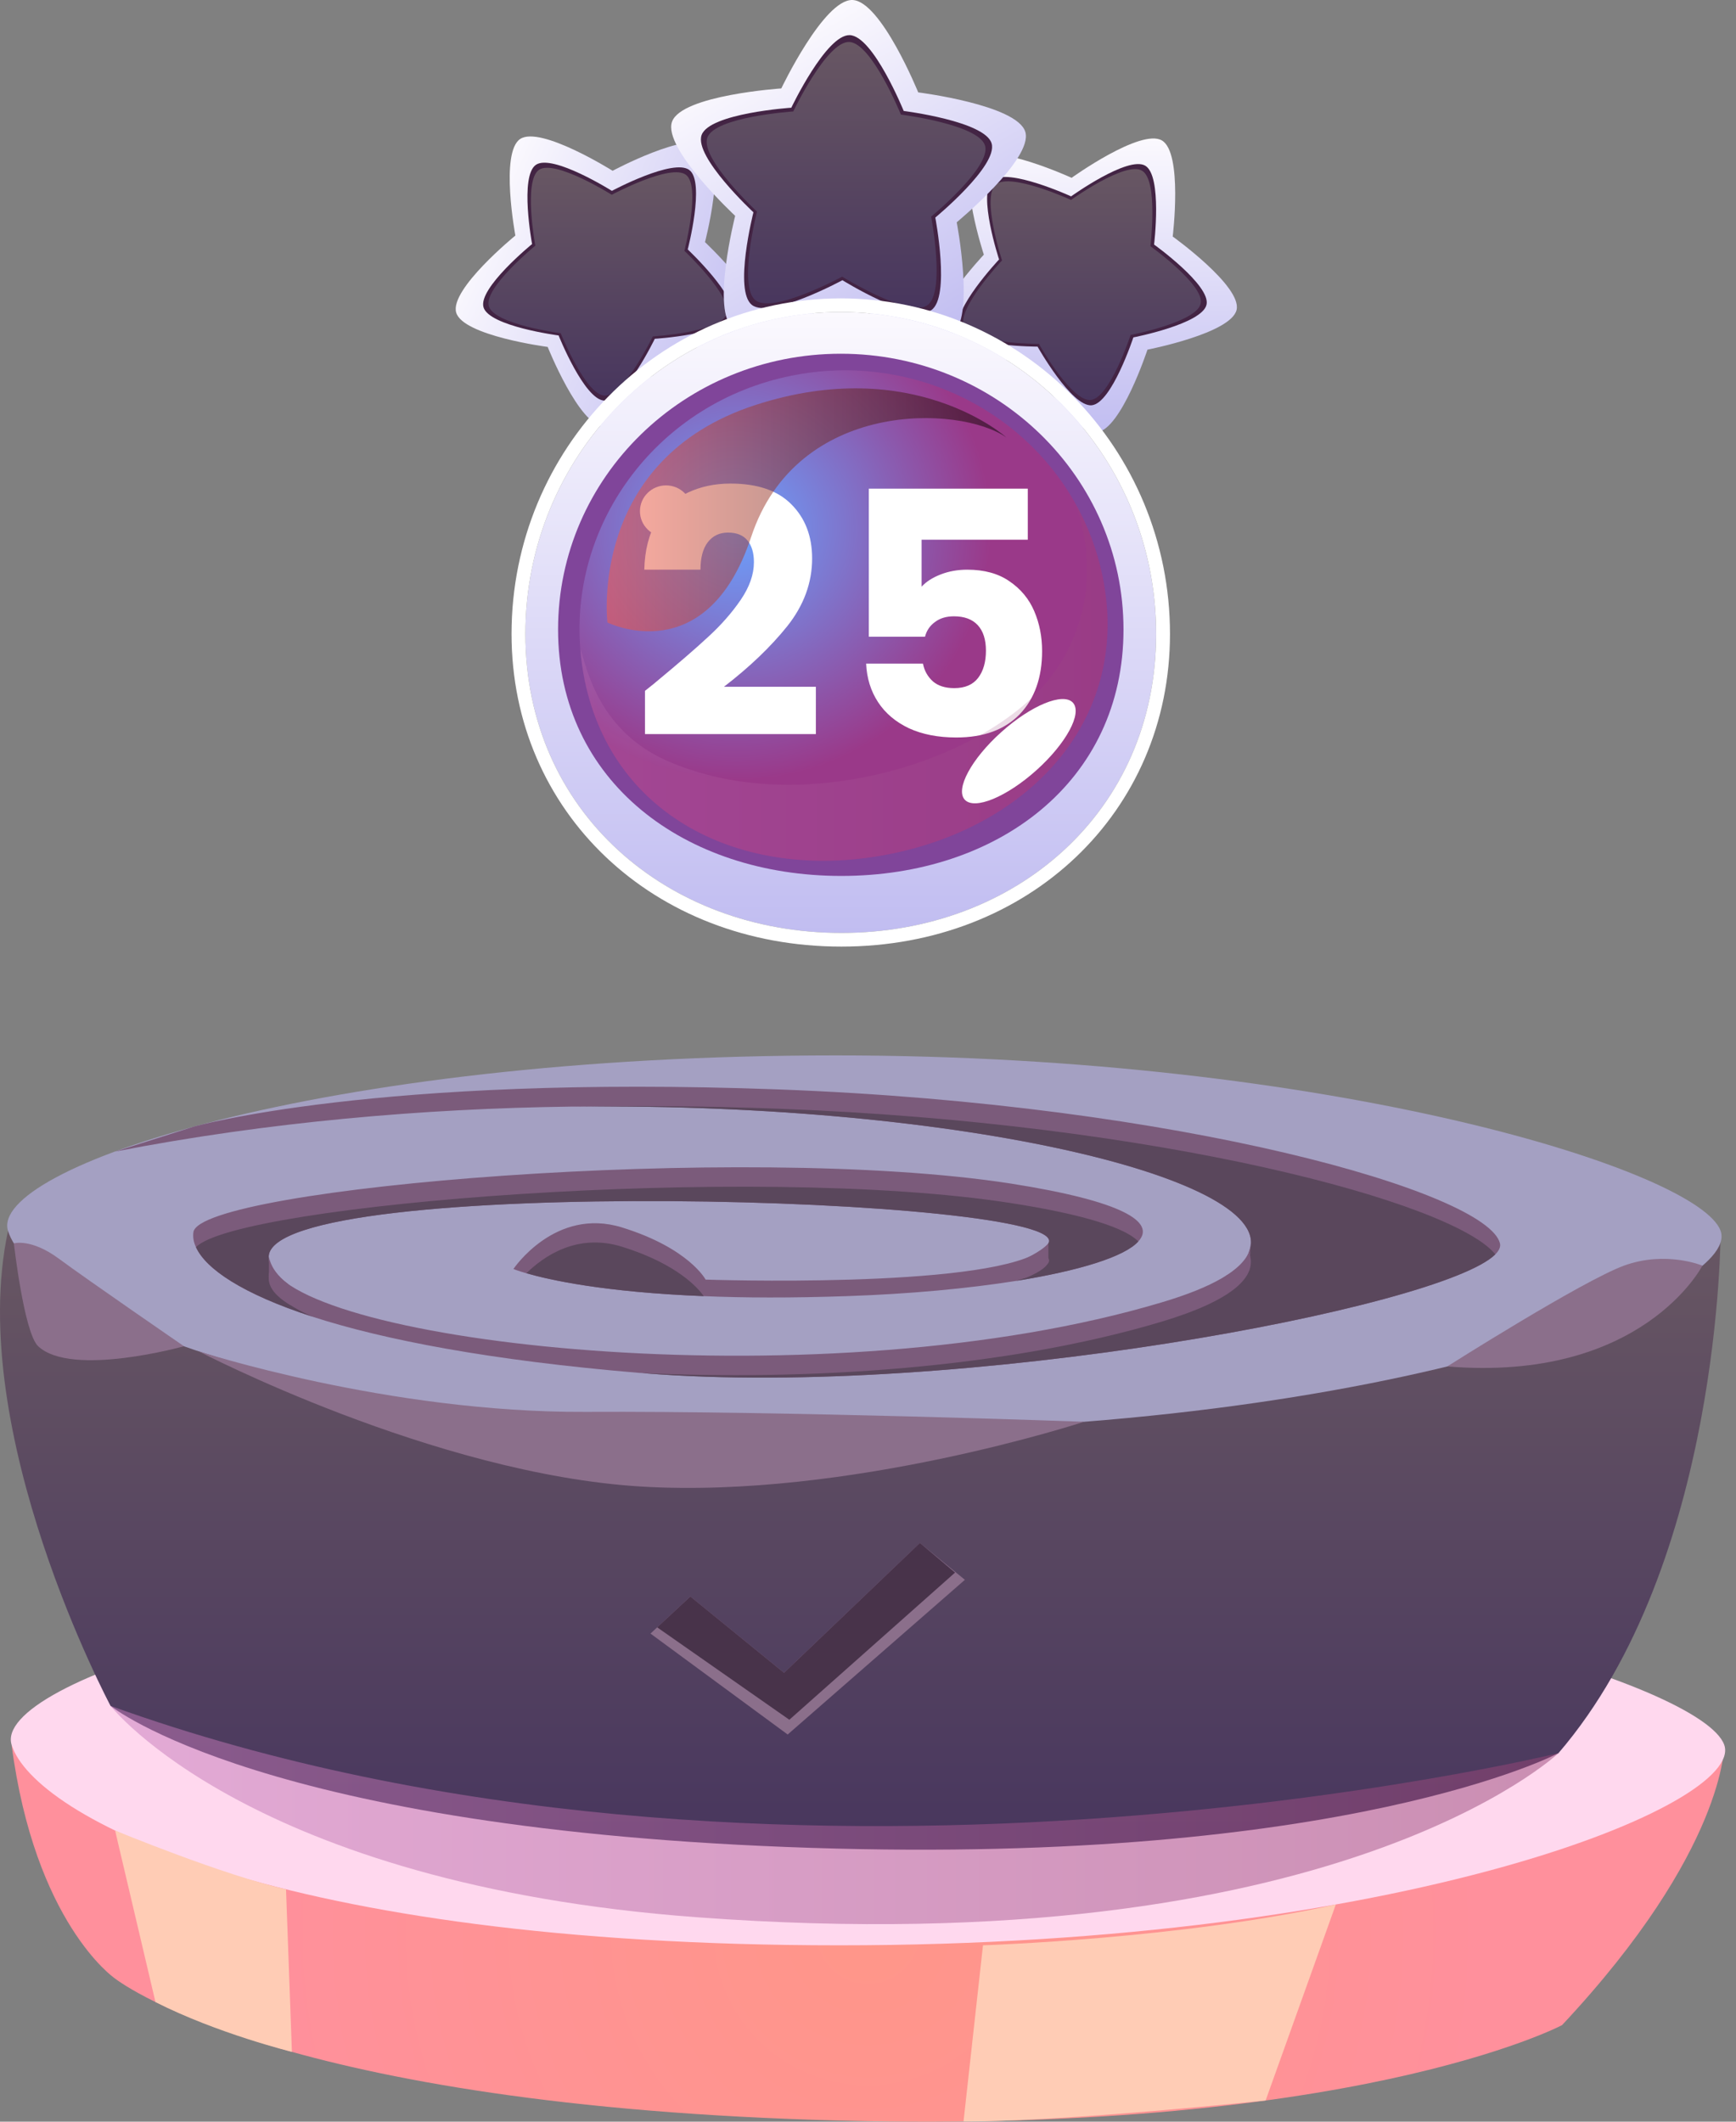 <svg width="153" height="187" viewBox="0 0 153 187" fill="none" xmlns="http://www.w3.org/2000/svg">
<rect x="0" y="0" width="153" height="187" fill="#808080" stroke="none"/>
<path fill-rule="evenodd" clip-rule="evenodd" d="M10.059 174.323C10.059 174.323 3.062 169.446 1.023 153.788H151.961C151.961 153.788 152.141 163.028 137.669 178.489C137.669 178.489 119.035 188.364 71.851 186.839C23.532 185.279 10.059 174.323 10.059 174.323Z" fill="url(#paint0_radial)"/>
<path fill-rule="evenodd" clip-rule="evenodd" d="M1.025 153.788C-0.68 148.34 28.109 138.321 73.993 138.321C117.737 138.321 150.093 148.514 151.963 153.788C153.832 159.061 123.548 171.455 73.993 171.455C24.438 171.455 3.002 160.106 1.025 153.788Z" fill="#FFD8EE"/>
<path fill-rule="evenodd" clip-rule="evenodd" d="M9.743 150.35C9.743 150.35 -3.105 126.268 0.707 108.487H151.645C151.645 108.487 151.727 137.813 137.353 154.517C137.353 154.517 118.719 164.392 71.534 162.867C23.214 161.307 9.743 150.35 9.743 150.35Z" fill="url(#paint1_linear)"/>
<path fill-rule="evenodd" clip-rule="evenodd" d="M0.707 108.488C-0.998 103.039 27.79 93.02 73.674 93.02C117.418 93.02 149.777 103.213 151.645 108.488C153.515 113.762 123.231 126.154 73.674 126.154C24.117 126.154 2.686 114.805 0.707 108.488Z" fill="#A4A0C2"/>
<path fill-rule="evenodd" clip-rule="evenodd" d="M132.197 109.586C132.272 109.885 132.123 110.221 131.785 110.558C127.044 115.266 84.507 123.263 56.848 121.04C56.661 121.021 56.492 121.002 56.324 121.002C43.188 119.9 33.818 118.087 27.541 116.051C21.338 114.033 18.134 111.828 17.272 109.922C17.047 109.455 16.991 109.007 17.047 108.596C17.609 104.691 65.506 100.655 89.098 104.317C98.973 105.868 101.897 107.718 100.323 109.418C99.123 110.763 95.132 111.996 89.567 112.893C85.332 113.566 80.159 114.052 74.613 114.238C69.722 114.407 65.543 114.388 62.02 114.238C53.175 113.883 48.397 112.8 46.392 112.221C45.605 111.996 45.249 111.847 45.249 111.847C45.249 111.847 48.922 106.354 54.825 108.185C60.727 110.016 62.189 112.781 62.189 112.781C62.189 112.781 86.325 113.603 91.572 110.333C91.946 110.109 92.227 109.866 92.396 109.586C94.926 105.457 23.868 103.401 23.68 110.763C23.68 111.099 23.756 111.417 23.962 111.735C27.784 118.592 72.964 123.562 102.346 114.799C106.956 113.435 109.411 111.922 110.067 110.371C112.803 104.018 85.013 97.18 50.739 97.534H50.29C37.379 97.703 23.587 98.88 10.151 101.496L17.047 99.309C17.047 99.309 33.087 94.694 68.635 96.021C104.202 97.348 131.094 105.12 132.197 109.586Z" fill="#7B5B7B"/>
<path fill-rule="evenodd" clip-rule="evenodd" d="M62.022 114.239C53.177 113.884 48.399 112.8 46.394 112.221C47.912 110.726 50.872 108.652 54.826 109.885C59.68 111.399 61.535 113.529 62.022 114.239Z" fill="#5A475C"/>
<path fill-rule="evenodd" clip-rule="evenodd" d="M92.396 111.305C92.602 110.969 92.302 110.633 91.571 110.334C91.946 110.11 92.227 109.867 92.396 109.586C94.926 105.457 23.868 103.402 23.68 110.764C23.68 111.1 23.755 111.417 23.961 111.735C23.774 111.959 23.68 112.202 23.68 112.464C23.643 113.734 25.048 114.949 27.541 116.051C21.338 114.033 18.134 111.829 17.272 109.923C20.832 106.148 66.311 102.486 89.098 106.036C95.713 107.064 99.217 108.26 100.322 109.418C99.123 110.764 95.132 111.997 89.566 112.894C90.99 112.464 92.004 111.941 92.396 111.305Z" fill="#5A475C"/>
<path fill-rule="evenodd" clip-rule="evenodd" d="M131.787 110.558C127.046 115.266 84.509 123.263 56.85 121.04C56.663 121.021 56.494 121.002 56.326 121.002C71.186 121.712 88.519 120.629 102.348 116.499C108.645 114.612 110.931 112.482 110.069 110.371C112.805 104.018 85.015 97.18 50.742 97.535C56.045 97.441 62.004 97.478 68.637 97.721C102.311 98.973 128.189 106.017 131.787 110.558Z" fill="#5A475C"/>
<path opacity="0.5" fill-rule="evenodd" clip-rule="evenodd" d="M9.743 150.35C9.743 150.35 22.002 166.066 61.456 168.984C117.731 173.147 137.353 154.517 137.353 154.517C137.353 154.517 68.212 171.455 9.743 150.35Z" fill="url(#paint2_linear)"/>
<path fill-rule="evenodd" clip-rule="evenodd" d="M17.5 119.095C17.5 119.095 34.191 124.53 51.599 124.439C69.01 124.347 95.54 125.311 95.54 125.311C95.54 125.311 74.796 132.124 56.52 131.021C38.242 129.919 17.5 119.095 17.5 119.095Z" fill="#8B6F8B"/>
<path fill-rule="evenodd" clip-rule="evenodd" d="M127.552 120.435C127.552 120.435 139.446 112.897 143.13 111.55C146.814 110.203 150.039 111.55 150.039 111.55C150.039 111.55 144.766 121.851 127.552 120.435Z" fill="#8B6F8B"/>
<path fill-rule="evenodd" clip-rule="evenodd" d="M1.222 109.586C1.222 109.586 2.749 109.128 5.206 110.95C7.663 112.774 16.215 118.654 16.215 118.654C16.215 118.654 6.312 121.423 3.364 118.654C2.118 117.486 1.222 109.586 1.222 109.586Z" fill="#8B6F8B"/>
<path fill-rule="evenodd" clip-rule="evenodd" d="M84.919 186.979L86.634 171.454C86.634 171.454 104.009 170.896 117.731 167.856L111.544 185.131C111.544 185.131 93.774 187.009 84.919 186.979Z" fill="#FFCCB5"/>
<path fill-rule="evenodd" clip-rule="evenodd" d="M13.702 176.454L10.144 161.337C10.144 161.337 19.717 165.29 25.208 166.518L25.727 180.845C25.727 180.845 19.131 179.225 13.702 176.454Z" fill="#FFCCB5"/>
<path fill-rule="evenodd" clip-rule="evenodd" d="M92.396 109.586V111.305C92.396 111.305 91.292 112.37 90.288 112.654L89.96 111.12C89.96 111.12 91.727 110.373 92.396 109.586Z" fill="#7B5B7B"/>
<path fill-rule="evenodd" clip-rule="evenodd" d="M110.232 109.455L110.11 111.957L108.073 114.11V112.419C108.073 112.419 110.147 111.615 110.232 109.455Z" fill="#7B5B7B"/>
<path fill-rule="evenodd" clip-rule="evenodd" d="M23.706 112.789V110.322C23.706 110.322 23.444 111.703 25.399 113.172L25.631 115.046C25.631 115.046 23.706 114.035 23.706 112.789Z" fill="#7B5B7B"/>
<path fill-rule="evenodd" clip-rule="evenodd" d="M57.33 143.979L60.843 140.711L69.1 147.436L81.076 135.988L85.039 139.239L69.42 152.875L57.33 143.979Z" fill="#8B6F8B"/>
<path fill-rule="evenodd" clip-rule="evenodd" d="M57.92 143.43L69.568 151.574L84.174 138.602L81.076 135.988L69.1 147.436L60.844 140.711L57.92 143.43Z" fill="#48334A"/>
<g clip-path="url(#clip0)">
<path fill-rule="evenodd" clip-rule="evenodd" d="M103.355 20.847C103.355 20.847 109.451 25.221 108.987 27.302C108.523 29.382 101.13 30.817 101.13 30.817C101.13 30.817 98.802 37.897 96.655 38.103C94.509 38.309 90.842 31.806 90.842 31.806C90.842 31.806 83.307 31.808 82.445 29.854C81.583 27.901 86.71 22.446 86.71 22.446C86.71 22.446 84.381 15.367 85.995 13.954C87.609 12.541 94.444 15.673 94.444 15.673C94.444 15.673 100.54 11.297 102.399 12.377C104.259 13.456 103.355 20.847 103.355 20.847Z" fill="url(#paint3_linear)"/>
<path fill-rule="evenodd" clip-rule="evenodd" d="M101.713 21.554C101.713 21.554 106.717 25.144 106.336 26.852C105.956 28.56 99.887 29.738 99.887 29.738C99.887 29.738 97.976 35.549 96.215 35.719C94.453 35.889 91.444 30.551 91.444 30.551C91.444 30.551 85.259 30.551 84.551 28.948C83.843 27.345 88.052 22.868 88.052 22.868C88.052 22.868 86.14 17.057 87.465 15.897C88.789 14.737 94.4 17.307 94.4 17.307C94.4 17.307 99.403 13.715 100.929 14.601C102.454 15.488 101.713 21.554 101.713 21.554Z" fill="#432444"/>
<path fill-rule="evenodd" clip-rule="evenodd" d="M105.82 26.763C105.454 28.403 99.643 29.524 99.643 29.524C99.643 29.524 97.811 35.096 96.127 35.253C94.491 35.422 91.732 30.622 91.573 30.32C91.561 30.308 91.561 30.308 91.561 30.308C91.561 30.308 85.64 30.308 84.956 28.777C84.285 27.233 88.313 22.951 88.313 22.951C88.313 22.951 86.482 17.392 87.752 16.27C89.021 15.16 94.393 17.621 94.393 17.621C94.393 17.621 99.179 14.183 100.644 15.04C102.109 15.884 101.388 21.697 101.388 21.697C101.388 21.697 106.186 25.134 105.82 26.763Z" fill="url(#paint4_linear)"/>
<path fill-rule="evenodd" clip-rule="evenodd" d="M53.991 15.053C53.991 15.053 60.616 11.508 62.316 12.82C64.015 14.133 62.134 21.34 62.134 21.34C62.134 21.34 67.593 26.47 66.856 28.471C66.119 30.474 58.598 30.934 58.598 30.934C58.598 30.934 55.347 37.65 53.191 37.575C51.036 37.5 48.269 30.577 48.269 30.577C48.269 30.577 40.8 29.598 40.205 27.549C39.611 25.501 45.421 20.761 45.421 20.761C45.421 20.761 44.056 13.44 45.844 12.25C47.633 11.058 53.991 15.053 53.991 15.053Z" fill="url(#paint5_linear)"/>
<path fill-rule="evenodd" clip-rule="evenodd" d="M53.928 16.822C53.928 16.822 59.366 13.913 60.761 14.99C62.156 16.067 60.612 21.984 60.612 21.984C60.612 21.984 65.093 26.195 64.488 27.838C63.882 29.481 57.71 29.86 57.71 29.86C57.71 29.86 55.041 35.371 53.272 35.31C51.503 35.248 49.231 29.566 49.231 29.566C49.231 29.566 43.1 28.761 42.613 27.08C42.126 25.398 46.894 21.509 46.894 21.509C46.894 21.509 45.774 15.498 47.241 14.521C48.709 13.544 53.928 16.822 53.928 16.822Z" fill="#432444"/>
<path fill-rule="evenodd" clip-rule="evenodd" d="M53.915 17.166C53.915 17.166 59.123 14.38 60.459 15.411C61.794 16.442 60.316 22.107 60.316 22.107C60.316 22.107 64.607 26.139 64.027 27.713C63.447 29.287 57.536 29.649 57.536 29.649C57.536 29.649 54.981 34.926 53.286 34.867C51.593 34.808 49.418 29.366 49.418 29.366C49.418 29.366 43.547 28.596 43.08 26.987C42.614 25.377 47.18 21.652 47.18 21.652C47.18 21.652 46.107 15.898 47.513 14.962C48.918 14.027 53.915 17.166 53.915 17.166Z" fill="url(#paint6_linear)"/>
<path fill-rule="evenodd" clip-rule="evenodd" d="M80.926 8.143C80.926 8.143 89.657 9.238 90.366 11.628C91.074 14.016 84.319 19.591 84.319 19.591C84.319 19.591 85.962 28.134 83.882 29.537C81.802 30.939 74.347 26.315 74.347 26.315C74.347 26.315 66.631 30.499 64.638 28.978C62.644 27.457 64.793 19.024 64.793 19.024C64.793 19.024 58.381 13.068 59.23 10.724C60.078 8.381 68.859 7.794 68.859 7.794C68.859 7.794 72.611 -0.072 75.128 -7.29371e-06C77.647 0.074 80.926 8.143 80.926 8.143Z" fill="url(#paint7_linear)"/>
<path fill-rule="evenodd" clip-rule="evenodd" d="M79.647 9.78C79.647 9.78 86.814 10.68 87.395 12.639C87.976 14.601 82.431 19.176 82.431 19.176C82.431 19.176 83.78 26.189 82.073 27.34C80.365 28.492 74.246 24.697 74.246 24.697C74.246 24.697 67.912 28.13 66.276 26.882C64.64 25.634 66.403 18.712 66.403 18.712C66.403 18.712 61.14 13.823 61.836 11.899C62.533 9.975 69.741 9.493 69.741 9.493C69.741 9.493 72.821 3.037 74.888 3.097C76.955 3.156 79.647 9.78 79.647 9.78Z" fill="#432444"/>
<path fill-rule="evenodd" clip-rule="evenodd" d="M79.398 10.098C79.398 10.098 86.261 10.96 86.817 12.837C87.373 14.715 82.064 19.096 82.064 19.096C82.064 19.096 83.356 25.81 81.72 26.913C80.085 28.016 74.225 24.382 74.225 24.382C74.225 24.382 68.16 27.671 66.594 26.474C65.026 25.279 66.714 18.651 66.714 18.651C66.714 18.651 61.675 13.969 62.341 12.127C63.008 10.285 69.911 9.823 69.911 9.823C69.911 9.823 72.86 3.641 74.839 3.699C76.82 3.756 79.398 10.098 79.398 10.098Z" fill="url(#paint8_linear)"/>
<path fill-rule="evenodd" clip-rule="evenodd" d="M101.894 55.871C101.894 71.538 89.502 82.225 74.152 82.225C58.801 82.225 46.305 71.538 46.305 55.871C46.305 40.204 58.749 27.503 74.099 27.503C89.45 27.503 101.894 40.204 101.894 55.871Z" fill="url(#paint9_linear)"/>
<path d="M74.099 27.503C89.45 27.503 101.894 40.204 101.894 55.871C101.894 71.538 89.502 82.225 74.152 82.225C58.801 82.225 46.305 71.538 46.305 55.871C46.305 40.204 58.749 27.503 74.099 27.503ZM74.099 26.297C58.1 26.297 45.084 39.564 45.084 55.871C45.084 71.582 57.58 83.431 74.152 83.431C90.663 83.431 103.115 71.582 103.115 55.871C103.115 39.564 90.098 26.297 74.099 26.297Z" fill="white"/>
<path fill-rule="evenodd" clip-rule="evenodd" d="M99.018 55.485C99.018 68.91 87.909 77.203 74.148 77.203C60.387 77.203 49.185 68.91 49.185 55.485C49.185 42.06 60.341 31.177 74.102 31.177C87.862 31.177 99.018 42.06 99.018 55.485Z" fill="#80459A"/>
<path fill-rule="evenodd" clip-rule="evenodd" d="M78.527 75.252C65.92 77.812 54.086 72.292 51.538 60.002C51.35 59.073 51.215 58.134 51.142 57.216V57.205C50.243 45.937 58.087 35.474 69.722 33.121C79.927 31.047 89.943 35.835 94.717 44.265C94.717 44.265 94.717 44.276 94.728 44.285C95.845 46.256 96.681 48.423 97.161 50.745C99.719 63.046 91.124 72.693 78.527 75.252Z" fill="url(#paint10_radial)"/>
<path d="M56.845 60.89C57.525 60.35 57.835 60.1 57.775 60.14C59.735 58.52 61.275 57.19 62.395 56.15C63.535 55.11 64.495 54.02 65.275 52.88C66.055 51.74 66.445 50.63 66.445 49.55C66.445 48.73 66.255 48.09 65.875 47.63C65.495 47.17 64.925 46.94 64.165 46.94C63.405 46.94 62.805 47.23 62.365 47.81C61.945 48.37 61.735 49.17 61.735 50.21H56.785C56.825 48.51 57.185 47.09 57.865 45.95C58.565 44.81 59.475 43.97 60.595 43.43C61.735 42.89 62.995 42.62 64.375 42.62C66.755 42.62 68.545 43.23 69.745 44.45C70.965 45.67 71.575 47.26 71.575 49.22C71.575 51.36 70.845 53.35 69.385 55.19C67.925 57.01 66.065 58.79 63.805 60.53H71.905V64.7H56.845V60.89ZM90.584 47.57H81.224V51.71C81.624 51.27 82.183 50.91 82.903 50.63C83.624 50.35 84.403 50.21 85.243 50.21C86.743 50.21 87.984 50.55 88.963 51.23C89.963 51.91 90.694 52.79 91.153 53.87C91.614 54.95 91.844 56.12 91.844 57.38C91.844 59.72 91.183 61.58 89.864 62.96C88.543 64.32 86.683 65 84.284 65C82.683 65 81.293 64.73 80.114 64.19C78.933 63.63 78.023 62.86 77.383 61.88C76.743 60.9 76.394 59.77 76.334 58.49H81.344C81.463 59.11 81.754 59.63 82.213 60.05C82.674 60.45 83.303 60.65 84.103 60.65C85.043 60.65 85.743 60.35 86.204 59.75C86.663 59.15 86.894 58.35 86.894 57.35C86.894 56.37 86.653 55.62 86.174 55.1C85.694 54.58 84.993 54.32 84.073 54.32C83.394 54.32 82.834 54.49 82.394 54.83C81.954 55.15 81.663 55.58 81.523 56.12H76.573V43.07H90.584V47.57Z" fill="white"/>
<path opacity="0.2" fill-rule="evenodd" clip-rule="evenodd" d="M78.527 75.252C65.92 77.812 54.086 72.292 51.538 60.002C51.35 59.073 51.215 58.134 51.142 57.216C51.632 58.258 52.401 64.212 58.753 67.037C70.624 72.316 87.123 67.003 92.69 59.563C98.08 52.329 94.853 44.647 94.729 44.287C95.846 46.258 96.682 48.425 97.162 50.746C99.72 63.046 91.124 72.693 78.527 75.252Z" fill="url(#paint11_linear)"/>
<path d="M58.701 47.326C59.971 47.326 61.001 46.309 61.001 45.054C61.001 43.799 59.971 42.782 58.701 42.782C57.431 42.782 56.401 43.799 56.401 45.054C56.401 46.309 57.431 47.326 58.701 47.326Z" fill="white"/>
<path fill-rule="evenodd" clip-rule="evenodd" d="M91.34 67.888C88.709 70.25 85.884 71.412 85.029 70.484C84.175 69.555 85.615 66.887 88.246 64.526C90.877 62.164 93.702 61.002 94.557 61.93C95.411 62.859 93.971 65.527 91.34 67.888Z" fill="white"/>
<g style="mix-blend-mode:soft-light" opacity="0.5">
<path fill-rule="evenodd" clip-rule="evenodd" d="M53.537 54.864C53.537 54.864 62.268 59.212 66.203 47.325C70.227 35.168 84.591 35.688 88.698 38.557C88.698 38.557 80.518 31.177 66.599 35.689C51.792 40.491 53.537 54.864 53.537 54.864Z" fill="url(#paint12_linear)"/>
</g>
</g>
<defs>
<radialGradient id="paint0_radial" cx="0" cy="0" r="1" gradientUnits="userSpaceOnUse" gradientTransform="translate(76.494 170.395) scale(54.648 54.49)">
<stop stop-color="#FF9689"/>
<stop offset="0.989" stop-color="#FF909C"/>
</radialGradient>
<linearGradient id="paint1_linear" x1="75.823" y1="163.028" x2="75.823" y2="108.487" gradientUnits="userSpaceOnUse">
<stop stop-color="#48365E"/>
<stop offset="1" stop-color="#685763"/>
</linearGradient>
<linearGradient id="paint2_linear" x1="9.743" y1="159.971" x2="137.353" y2="159.971" gradientUnits="userSpaceOnUse">
<stop stop-color="#C77CBD"/>
<stop offset="1" stop-color="#974577"/>
</linearGradient>
<linearGradient id="paint3_linear" x1="95.898" y1="38.123" x2="95.345" y2="12.34" gradientUnits="userSpaceOnUse">
<stop stop-color="#C1BDF1"/>
<stop offset="1" stop-color="#FBF9FE"/>
</linearGradient>
<linearGradient id="paint4_linear" x1="95.36" y1="35.257" x2="95.36" y2="14.902" gradientUnits="userSpaceOnUse">
<stop stop-color="#48365E"/>
<stop offset="1" stop-color="#685763"/>
</linearGradient>
<linearGradient id="paint5_linear" x1="66.546" y1="29.155" x2="42.86" y2="18.316" gradientUnits="userSpaceOnUse">
<stop stop-color="#C1BDF1"/>
<stop offset="1" stop-color="#FBF9FE"/>
</linearGradient>
<linearGradient id="paint6_linear" x1="53.564" y1="34.868" x2="53.564" y2="14.788" gradientUnits="userSpaceOnUse">
<stop stop-color="#48365E"/>
<stop offset="1" stop-color="#685763"/>
</linearGradient>
<linearGradient id="paint7_linear" x1="83.117" y1="29.976" x2="68.147" y2="3.729" gradientUnits="userSpaceOnUse">
<stop stop-color="#C1BDF1"/>
<stop offset="1" stop-color="#FBF9FE"/>
</linearGradient>
<linearGradient id="paint8_linear" x1="74.57" y1="27.121" x2="74.57" y2="3.698" gradientUnits="userSpaceOnUse">
<stop stop-color="#48365E"/>
<stop offset="1" stop-color="#685763"/>
</linearGradient>
<linearGradient id="paint9_linear" x1="74.099" y1="82.225" x2="74.099" y2="27.503" gradientUnits="userSpaceOnUse">
<stop stop-color="#C1BDF1"/>
<stop offset="1" stop-color="#FBF9FE"/>
</linearGradient>
<radialGradient id="paint10_radial" cx="0" cy="0" r="1" gradientUnits="userSpaceOnUse" gradientTransform="translate(64.856 46.565) scale(22.577 22.304)">
<stop stop-color="#6AA2FF"/>
<stop offset="0.997" stop-color="#9A3989"/>
</radialGradient>
<linearGradient id="paint11_linear" x1="51.141" y1="60.076" x2="97.613" y2="60.076" gradientUnits="userSpaceOnUse">
<stop stop-color="#C77CBD"/>
<stop offset="1" stop-color="#974577"/>
</linearGradient>
<linearGradient id="paint12_linear" x1="53.474" y1="44.934" x2="88.698" y2="44.934" gradientUnits="userSpaceOnUse">
<stop stop-color="#FF5942"/>
<stop offset="1"/>
</linearGradient>
<clipPath id="clip0">
<rect width="68.85" height="83.431" fill="white" transform="translate(40.163)"/>
</clipPath>
</defs>
</svg>
